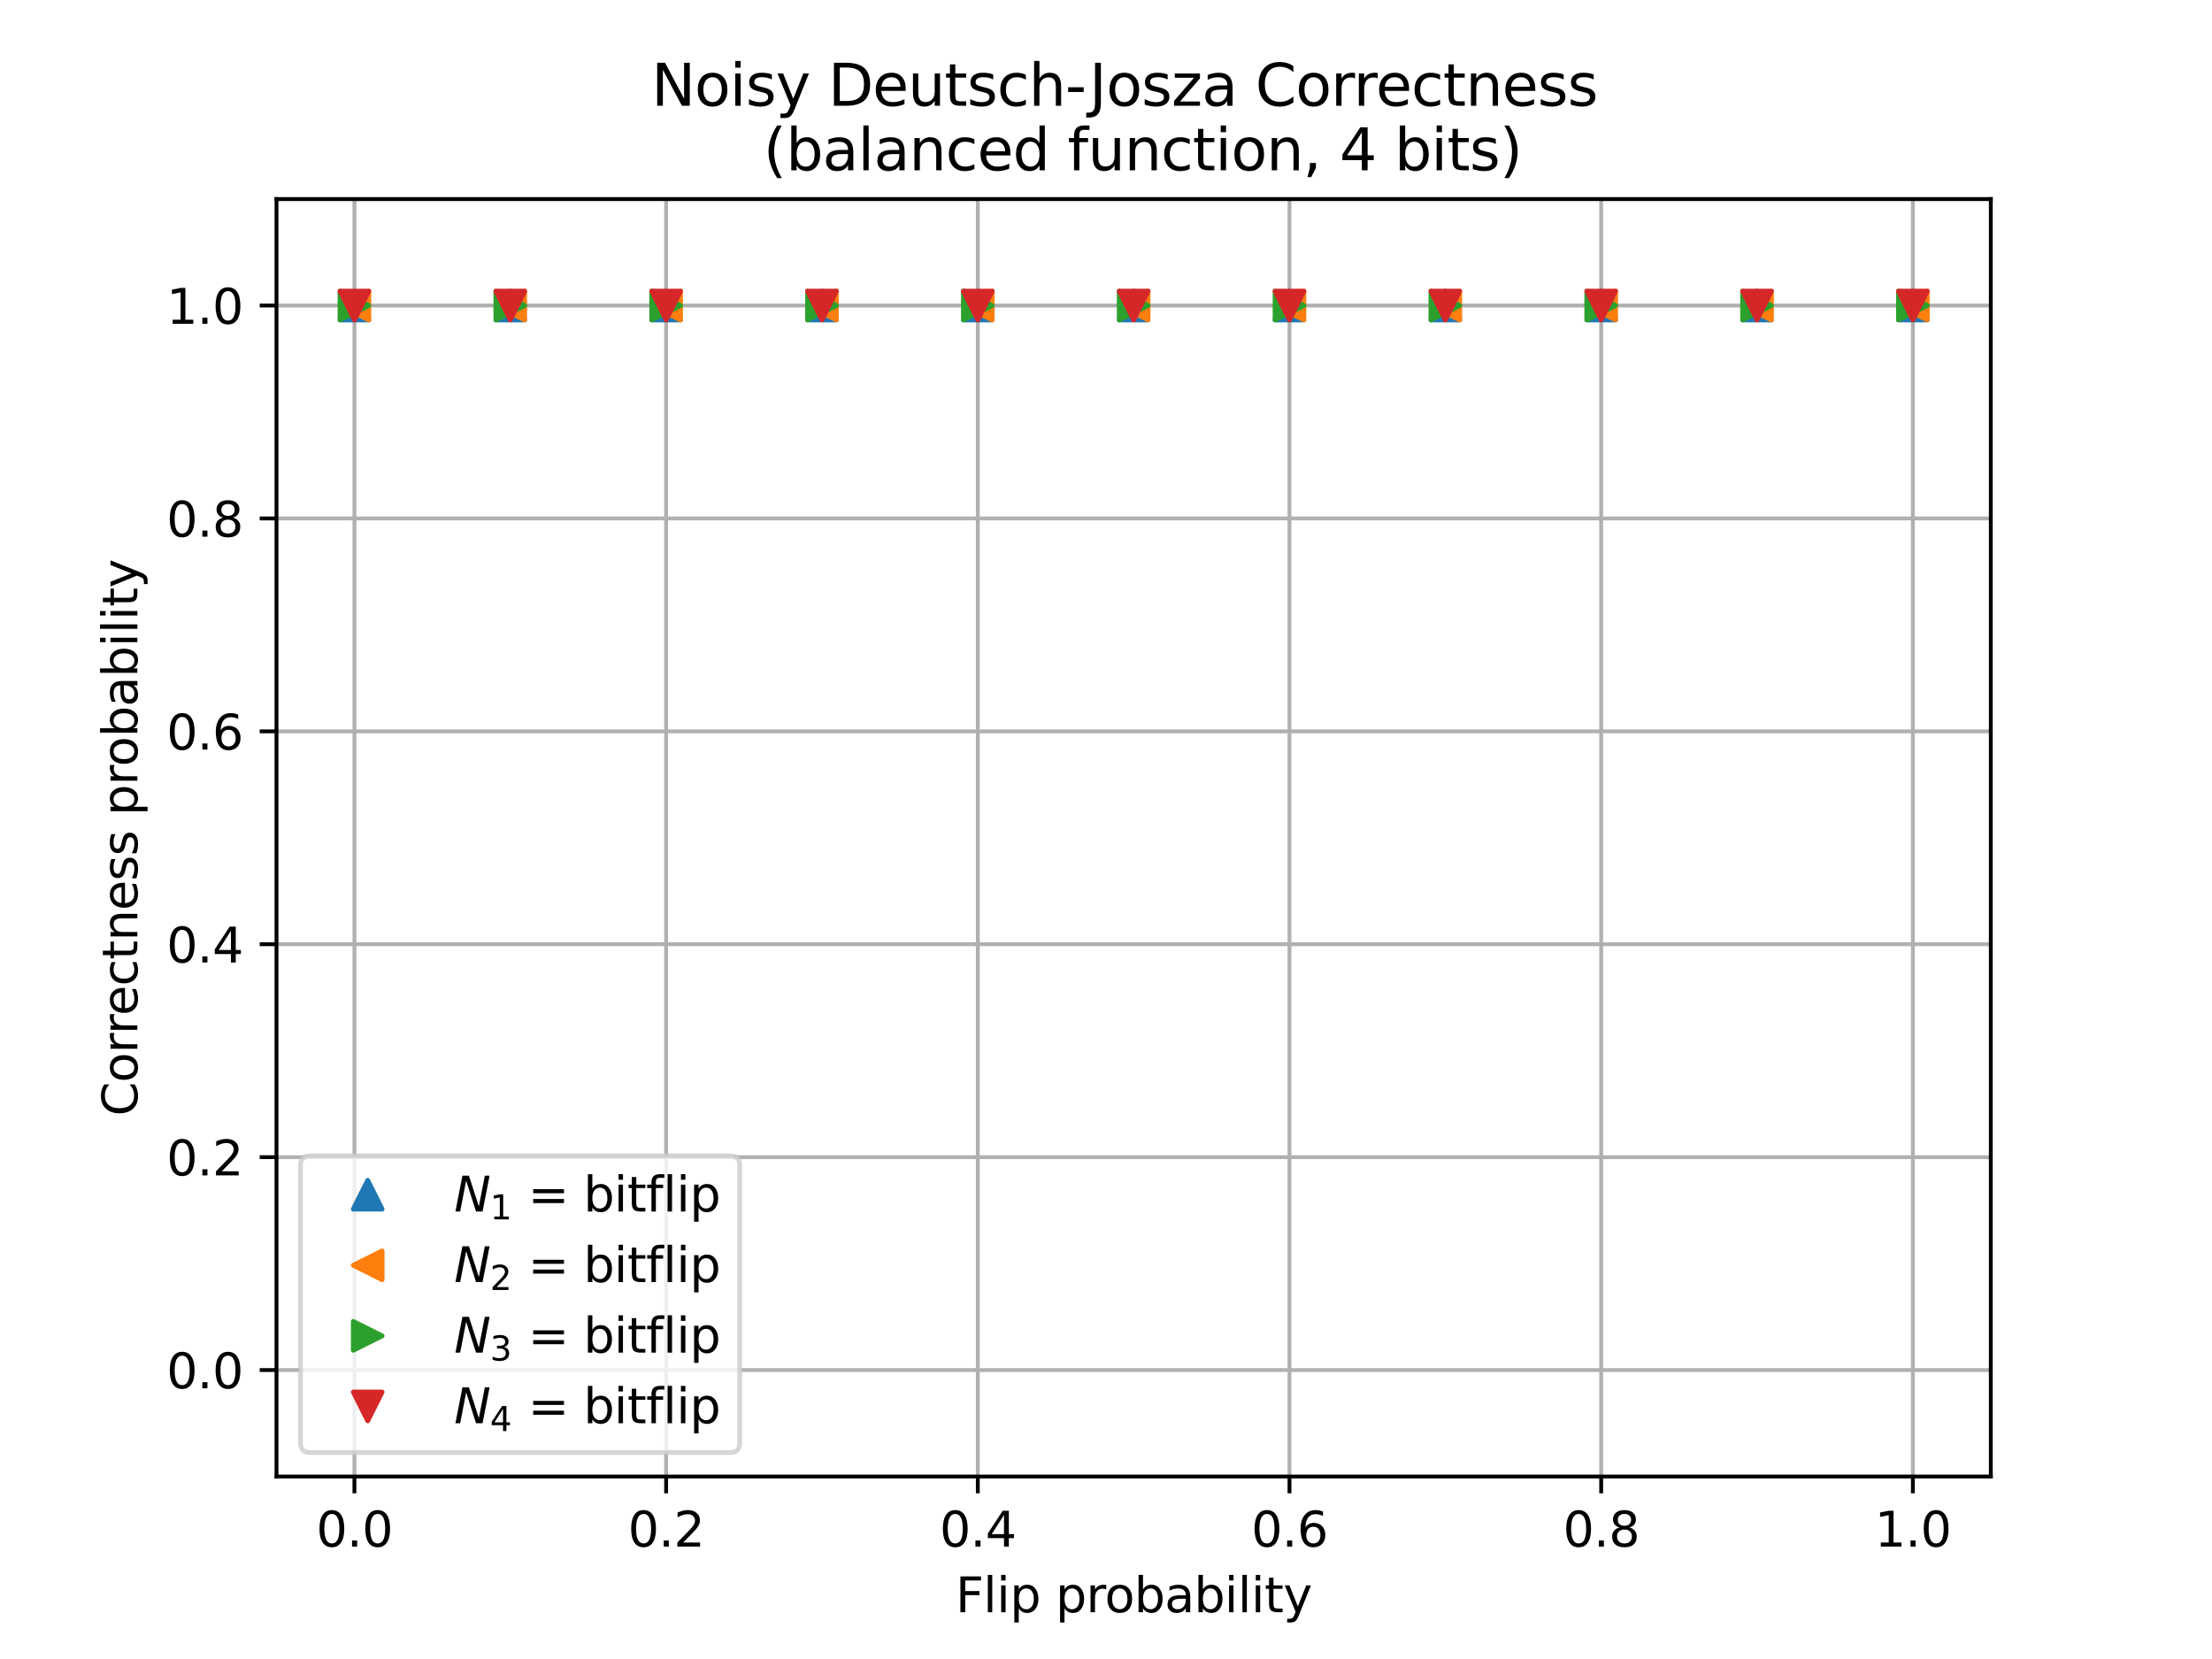 <?xml version="1.0" encoding="utf-8" standalone="no"?>
<!DOCTYPE svg PUBLIC "-//W3C//DTD SVG 1.1//EN"
  "http://www.w3.org/Graphics/SVG/1.1/DTD/svg11.dtd">
<svg xmlns:xlink="http://www.w3.org/1999/xlink" width="460.8pt" height="345.6pt" viewBox="0 0 460.8 345.6" xmlns="http://www.w3.org/2000/svg" version="1.1">
 <defs>
  <style type="text/css">*{stroke-linejoin: round; stroke-linecap: butt}</style>
 </defs>
 <g id="figure_1">
  <g id="patch_1">
   <path d="M 0 345.6 
L 460.8 345.6 
L 460.8 0 
L 0 0 
z
" style="fill: #ffffff"/>
  </g>
  <g id="axes_1">
   <g id="patch_2">
    <path d="M 57.6 307.584 
L 414.72 307.584 
L 414.72 41.472 
L 57.6 41.472 
z
" style="fill: #ffffff"/>
   </g>
   <g id="matplotlib.axis_1">
    <g id="xtick_1">
     <g id="line2d_1">
      <path d="M 73.833 307.584 
L 73.833 41.472 
" clip-path="url(#p23e298fa0a)" style="fill: none; stroke: #b0b0b0; stroke-width: 0.8; stroke-linecap: square"/>
     </g>
     <g id="line2d_2">
      <defs>
       <path id="m1fdbb9ff4e" d="M 0 0 
L 0 3.5 
" style="stroke: #000000; stroke-width: 0.8"/>
      </defs>
      <g>
       <use xlink:href="#m1fdbb9ff4e" x="73.833" y="307.584" style="stroke: #000000; stroke-width: 0.8"/>
      </g>
     </g>
     <g id="text_1">
      <!-- 0.0 -->
      <g transform="translate(65.881 322.182) scale(0.1 -0.1)">
       <defs>
        <path id="DejaVuSans-30" d="M 2034 4250 
Q 1547 4250 1301 3770 
Q 1056 3291 1056 2328 
Q 1056 1369 1301 889 
Q 1547 409 2034 409 
Q 2525 409 2770 889 
Q 3016 1369 3016 2328 
Q 3016 3291 2770 3770 
Q 2525 4250 2034 4250 
z
M 2034 4750 
Q 2819 4750 3233 4129 
Q 3647 3509 3647 2328 
Q 3647 1150 3233 529 
Q 2819 -91 2034 -91 
Q 1250 -91 836 529 
Q 422 1150 422 2328 
Q 422 3509 836 4129 
Q 1250 4750 2034 4750 
z
" transform="scale(0.016)"/>
        <path id="DejaVuSans-2e" d="M 684 794 
L 1344 794 
L 1344 0 
L 684 0 
L 684 794 
z
" transform="scale(0.016)"/>
       </defs>
       <use xlink:href="#DejaVuSans-30"/>
       <use xlink:href="#DejaVuSans-2e" x="63.623"/>
       <use xlink:href="#DejaVuSans-30" x="95.41"/>
      </g>
     </g>
    </g>
    <g id="xtick_2">
     <g id="line2d_3">
      <path d="M 138.764 307.584 
L 138.764 41.472 
" clip-path="url(#p23e298fa0a)" style="fill: none; stroke: #b0b0b0; stroke-width: 0.8; stroke-linecap: square"/>
     </g>
     <g id="line2d_4">
      <g>
       <use xlink:href="#m1fdbb9ff4e" x="138.764" y="307.584" style="stroke: #000000; stroke-width: 0.8"/>
      </g>
     </g>
     <g id="text_2">
      <!-- 0.2 -->
      <g transform="translate(130.812 322.182) scale(0.1 -0.1)">
       <defs>
        <path id="DejaVuSans-32" d="M 1228 531 
L 3431 531 
L 3431 0 
L 469 0 
L 469 531 
Q 828 903 1448 1529 
Q 2069 2156 2228 2338 
Q 2531 2678 2651 2914 
Q 2772 3150 2772 3378 
Q 2772 3750 2511 3984 
Q 2250 4219 1831 4219 
Q 1534 4219 1204 4116 
Q 875 4013 500 3803 
L 500 4441 
Q 881 4594 1212 4672 
Q 1544 4750 1819 4750 
Q 2544 4750 2975 4387 
Q 3406 4025 3406 3419 
Q 3406 3131 3298 2873 
Q 3191 2616 2906 2266 
Q 2828 2175 2409 1742 
Q 1991 1309 1228 531 
z
" transform="scale(0.016)"/>
       </defs>
       <use xlink:href="#DejaVuSans-30"/>
       <use xlink:href="#DejaVuSans-2e" x="63.623"/>
       <use xlink:href="#DejaVuSans-32" x="95.41"/>
      </g>
     </g>
    </g>
    <g id="xtick_3">
     <g id="line2d_5">
      <path d="M 203.695 307.584 
L 203.695 41.472 
" clip-path="url(#p23e298fa0a)" style="fill: none; stroke: #b0b0b0; stroke-width: 0.8; stroke-linecap: square"/>
     </g>
     <g id="line2d_6">
      <g>
       <use xlink:href="#m1fdbb9ff4e" x="203.695" y="307.584" style="stroke: #000000; stroke-width: 0.8"/>
      </g>
     </g>
     <g id="text_3">
      <!-- 0.4 -->
      <g transform="translate(195.743 322.182) scale(0.1 -0.1)">
       <defs>
        <path id="DejaVuSans-34" d="M 2419 4116 
L 825 1625 
L 2419 1625 
L 2419 4116 
z
M 2253 4666 
L 3047 4666 
L 3047 1625 
L 3713 1625 
L 3713 1100 
L 3047 1100 
L 3047 0 
L 2419 0 
L 2419 1100 
L 313 1100 
L 313 1709 
L 2253 4666 
z
" transform="scale(0.016)"/>
       </defs>
       <use xlink:href="#DejaVuSans-30"/>
       <use xlink:href="#DejaVuSans-2e" x="63.623"/>
       <use xlink:href="#DejaVuSans-34" x="95.41"/>
      </g>
     </g>
    </g>
    <g id="xtick_4">
     <g id="line2d_7">
      <path d="M 268.625 307.584 
L 268.625 41.472 
" clip-path="url(#p23e298fa0a)" style="fill: none; stroke: #b0b0b0; stroke-width: 0.8; stroke-linecap: square"/>
     </g>
     <g id="line2d_8">
      <g>
       <use xlink:href="#m1fdbb9ff4e" x="268.625" y="307.584" style="stroke: #000000; stroke-width: 0.8"/>
      </g>
     </g>
     <g id="text_4">
      <!-- 0.6 -->
      <g transform="translate(260.674 322.182) scale(0.1 -0.1)">
       <defs>
        <path id="DejaVuSans-36" d="M 2113 2584 
Q 1688 2584 1439 2293 
Q 1191 2003 1191 1497 
Q 1191 994 1439 701 
Q 1688 409 2113 409 
Q 2538 409 2786 701 
Q 3034 994 3034 1497 
Q 3034 2003 2786 2293 
Q 2538 2584 2113 2584 
z
M 3366 4563 
L 3366 3988 
Q 3128 4100 2886 4159 
Q 2644 4219 2406 4219 
Q 1781 4219 1451 3797 
Q 1122 3375 1075 2522 
Q 1259 2794 1537 2939 
Q 1816 3084 2150 3084 
Q 2853 3084 3261 2657 
Q 3669 2231 3669 1497 
Q 3669 778 3244 343 
Q 2819 -91 2113 -91 
Q 1303 -91 875 529 
Q 447 1150 447 2328 
Q 447 3434 972 4092 
Q 1497 4750 2381 4750 
Q 2619 4750 2861 4703 
Q 3103 4656 3366 4563 
z
" transform="scale(0.016)"/>
       </defs>
       <use xlink:href="#DejaVuSans-30"/>
       <use xlink:href="#DejaVuSans-2e" x="63.623"/>
       <use xlink:href="#DejaVuSans-36" x="95.41"/>
      </g>
     </g>
    </g>
    <g id="xtick_5">
     <g id="line2d_9">
      <path d="M 333.556 307.584 
L 333.556 41.472 
" clip-path="url(#p23e298fa0a)" style="fill: none; stroke: #b0b0b0; stroke-width: 0.8; stroke-linecap: square"/>
     </g>
     <g id="line2d_10">
      <g>
       <use xlink:href="#m1fdbb9ff4e" x="333.556" y="307.584" style="stroke: #000000; stroke-width: 0.8"/>
      </g>
     </g>
     <g id="text_5">
      <!-- 0.8 -->
      <g transform="translate(325.605 322.182) scale(0.1 -0.1)">
       <defs>
        <path id="DejaVuSans-38" d="M 2034 2216 
Q 1584 2216 1326 1975 
Q 1069 1734 1069 1313 
Q 1069 891 1326 650 
Q 1584 409 2034 409 
Q 2484 409 2743 651 
Q 3003 894 3003 1313 
Q 3003 1734 2745 1975 
Q 2488 2216 2034 2216 
z
M 1403 2484 
Q 997 2584 770 2862 
Q 544 3141 544 3541 
Q 544 4100 942 4425 
Q 1341 4750 2034 4750 
Q 2731 4750 3128 4425 
Q 3525 4100 3525 3541 
Q 3525 3141 3298 2862 
Q 3072 2584 2669 2484 
Q 3125 2378 3379 2068 
Q 3634 1759 3634 1313 
Q 3634 634 3220 271 
Q 2806 -91 2034 -91 
Q 1263 -91 848 271 
Q 434 634 434 1313 
Q 434 1759 690 2068 
Q 947 2378 1403 2484 
z
M 1172 3481 
Q 1172 3119 1398 2916 
Q 1625 2713 2034 2713 
Q 2441 2713 2670 2916 
Q 2900 3119 2900 3481 
Q 2900 3844 2670 4047 
Q 2441 4250 2034 4250 
Q 1625 4250 1398 4047 
Q 1172 3844 1172 3481 
z
" transform="scale(0.016)"/>
       </defs>
       <use xlink:href="#DejaVuSans-30"/>
       <use xlink:href="#DejaVuSans-2e" x="63.623"/>
       <use xlink:href="#DejaVuSans-38" x="95.41"/>
      </g>
     </g>
    </g>
    <g id="xtick_6">
     <g id="line2d_11">
      <path d="M 398.487 307.584 
L 398.487 41.472 
" clip-path="url(#p23e298fa0a)" style="fill: none; stroke: #b0b0b0; stroke-width: 0.8; stroke-linecap: square"/>
     </g>
     <g id="line2d_12">
      <g>
       <use xlink:href="#m1fdbb9ff4e" x="398.487" y="307.584" style="stroke: #000000; stroke-width: 0.8"/>
      </g>
     </g>
     <g id="text_6">
      <!-- 1.0 -->
      <g transform="translate(390.536 322.182) scale(0.1 -0.1)">
       <defs>
        <path id="DejaVuSans-31" d="M 794 531 
L 1825 531 
L 1825 4091 
L 703 3866 
L 703 4441 
L 1819 4666 
L 2450 4666 
L 2450 531 
L 3481 531 
L 3481 0 
L 794 0 
L 794 531 
z
" transform="scale(0.016)"/>
       </defs>
       <use xlink:href="#DejaVuSans-31"/>
       <use xlink:href="#DejaVuSans-2e" x="63.623"/>
       <use xlink:href="#DejaVuSans-30" x="95.41"/>
      </g>
     </g>
    </g>
    <g id="text_7">
     <!-- Flip probability -->
     <g transform="translate(199.067 335.861) scale(0.1 -0.1)">
      <defs>
       <path id="DejaVuSans-46" d="M 628 4666 
L 3309 4666 
L 3309 4134 
L 1259 4134 
L 1259 2759 
L 3109 2759 
L 3109 2228 
L 1259 2228 
L 1259 0 
L 628 0 
L 628 4666 
z
" transform="scale(0.016)"/>
       <path id="DejaVuSans-6c" d="M 603 4863 
L 1178 4863 
L 1178 0 
L 603 0 
L 603 4863 
z
" transform="scale(0.016)"/>
       <path id="DejaVuSans-69" d="M 603 3500 
L 1178 3500 
L 1178 0 
L 603 0 
L 603 3500 
z
M 603 4863 
L 1178 4863 
L 1178 4134 
L 603 4134 
L 603 4863 
z
" transform="scale(0.016)"/>
       <path id="DejaVuSans-70" d="M 1159 525 
L 1159 -1331 
L 581 -1331 
L 581 3500 
L 1159 3500 
L 1159 2969 
Q 1341 3281 1617 3432 
Q 1894 3584 2278 3584 
Q 2916 3584 3314 3078 
Q 3713 2572 3713 1747 
Q 3713 922 3314 415 
Q 2916 -91 2278 -91 
Q 1894 -91 1617 61 
Q 1341 213 1159 525 
z
M 3116 1747 
Q 3116 2381 2855 2742 
Q 2594 3103 2138 3103 
Q 1681 3103 1420 2742 
Q 1159 2381 1159 1747 
Q 1159 1113 1420 752 
Q 1681 391 2138 391 
Q 2594 391 2855 752 
Q 3116 1113 3116 1747 
z
" transform="scale(0.016)"/>
       <path id="DejaVuSans-20" transform="scale(0.016)"/>
       <path id="DejaVuSans-72" d="M 2631 2963 
Q 2534 3019 2420 3045 
Q 2306 3072 2169 3072 
Q 1681 3072 1420 2755 
Q 1159 2438 1159 1844 
L 1159 0 
L 581 0 
L 581 3500 
L 1159 3500 
L 1159 2956 
Q 1341 3275 1631 3429 
Q 1922 3584 2338 3584 
Q 2397 3584 2469 3576 
Q 2541 3569 2628 3553 
L 2631 2963 
z
" transform="scale(0.016)"/>
       <path id="DejaVuSans-6f" d="M 1959 3097 
Q 1497 3097 1228 2736 
Q 959 2375 959 1747 
Q 959 1119 1226 758 
Q 1494 397 1959 397 
Q 2419 397 2687 759 
Q 2956 1122 2956 1747 
Q 2956 2369 2687 2733 
Q 2419 3097 1959 3097 
z
M 1959 3584 
Q 2709 3584 3137 3096 
Q 3566 2609 3566 1747 
Q 3566 888 3137 398 
Q 2709 -91 1959 -91 
Q 1206 -91 779 398 
Q 353 888 353 1747 
Q 353 2609 779 3096 
Q 1206 3584 1959 3584 
z
" transform="scale(0.016)"/>
       <path id="DejaVuSans-62" d="M 3116 1747 
Q 3116 2381 2855 2742 
Q 2594 3103 2138 3103 
Q 1681 3103 1420 2742 
Q 1159 2381 1159 1747 
Q 1159 1113 1420 752 
Q 1681 391 2138 391 
Q 2594 391 2855 752 
Q 3116 1113 3116 1747 
z
M 1159 2969 
Q 1341 3281 1617 3432 
Q 1894 3584 2278 3584 
Q 2916 3584 3314 3078 
Q 3713 2572 3713 1747 
Q 3713 922 3314 415 
Q 2916 -91 2278 -91 
Q 1894 -91 1617 61 
Q 1341 213 1159 525 
L 1159 0 
L 581 0 
L 581 4863 
L 1159 4863 
L 1159 2969 
z
" transform="scale(0.016)"/>
       <path id="DejaVuSans-61" d="M 2194 1759 
Q 1497 1759 1228 1600 
Q 959 1441 959 1056 
Q 959 750 1161 570 
Q 1363 391 1709 391 
Q 2188 391 2477 730 
Q 2766 1069 2766 1631 
L 2766 1759 
L 2194 1759 
z
M 3341 1997 
L 3341 0 
L 2766 0 
L 2766 531 
Q 2569 213 2275 61 
Q 1981 -91 1556 -91 
Q 1019 -91 701 211 
Q 384 513 384 1019 
Q 384 1609 779 1909 
Q 1175 2209 1959 2209 
L 2766 2209 
L 2766 2266 
Q 2766 2663 2505 2880 
Q 2244 3097 1772 3097 
Q 1472 3097 1187 3025 
Q 903 2953 641 2809 
L 641 3341 
Q 956 3463 1253 3523 
Q 1550 3584 1831 3584 
Q 2591 3584 2966 3190 
Q 3341 2797 3341 1997 
z
" transform="scale(0.016)"/>
       <path id="DejaVuSans-74" d="M 1172 4494 
L 1172 3500 
L 2356 3500 
L 2356 3053 
L 1172 3053 
L 1172 1153 
Q 1172 725 1289 603 
Q 1406 481 1766 481 
L 2356 481 
L 2356 0 
L 1766 0 
Q 1100 0 847 248 
Q 594 497 594 1153 
L 594 3053 
L 172 3053 
L 172 3500 
L 594 3500 
L 594 4494 
L 1172 4494 
z
" transform="scale(0.016)"/>
       <path id="DejaVuSans-79" d="M 2059 -325 
Q 1816 -950 1584 -1140 
Q 1353 -1331 966 -1331 
L 506 -1331 
L 506 -850 
L 844 -850 
Q 1081 -850 1212 -737 
Q 1344 -625 1503 -206 
L 1606 56 
L 191 3500 
L 800 3500 
L 1894 763 
L 2988 3500 
L 3597 3500 
L 2059 -325 
z
" transform="scale(0.016)"/>
      </defs>
      <use xlink:href="#DejaVuSans-46"/>
      <use xlink:href="#DejaVuSans-6c" x="57.52"/>
      <use xlink:href="#DejaVuSans-69" x="85.303"/>
      <use xlink:href="#DejaVuSans-70" x="113.086"/>
      <use xlink:href="#DejaVuSans-20" x="176.562"/>
      <use xlink:href="#DejaVuSans-70" x="208.35"/>
      <use xlink:href="#DejaVuSans-72" x="271.826"/>
      <use xlink:href="#DejaVuSans-6f" x="310.689"/>
      <use xlink:href="#DejaVuSans-62" x="371.871"/>
      <use xlink:href="#DejaVuSans-61" x="435.348"/>
      <use xlink:href="#DejaVuSans-62" x="496.627"/>
      <use xlink:href="#DejaVuSans-69" x="560.104"/>
      <use xlink:href="#DejaVuSans-6c" x="587.887"/>
      <use xlink:href="#DejaVuSans-69" x="615.67"/>
      <use xlink:href="#DejaVuSans-74" x="643.453"/>
      <use xlink:href="#DejaVuSans-79" x="682.662"/>
     </g>
    </g>
   </g>
   <g id="matplotlib.axis_2">
    <g id="ytick_1">
     <g id="line2d_13">
      <path d="M 57.6 285.408 
L 414.72 285.408 
" clip-path="url(#p23e298fa0a)" style="fill: none; stroke: #b0b0b0; stroke-width: 0.8; stroke-linecap: square"/>
     </g>
     <g id="line2d_14">
      <defs>
       <path id="m34f582fdac" d="M 0 0 
L -3.5 0 
" style="stroke: #000000; stroke-width: 0.8"/>
      </defs>
      <g>
       <use xlink:href="#m34f582fdac" x="57.6" y="285.408" style="stroke: #000000; stroke-width: 0.8"/>
      </g>
     </g>
     <g id="text_8">
      <!-- 0.0 -->
      <g transform="translate(34.697 289.207) scale(0.1 -0.1)">
       <use xlink:href="#DejaVuSans-30"/>
       <use xlink:href="#DejaVuSans-2e" x="63.623"/>
       <use xlink:href="#DejaVuSans-30" x="95.41"/>
      </g>
     </g>
    </g>
    <g id="ytick_2">
     <g id="line2d_15">
      <path d="M 57.6 241.056 
L 414.72 241.056 
" clip-path="url(#p23e298fa0a)" style="fill: none; stroke: #b0b0b0; stroke-width: 0.8; stroke-linecap: square"/>
     </g>
     <g id="line2d_16">
      <g>
       <use xlink:href="#m34f582fdac" x="57.6" y="241.056" style="stroke: #000000; stroke-width: 0.8"/>
      </g>
     </g>
     <g id="text_9">
      <!-- 0.2 -->
      <g transform="translate(34.697 244.855) scale(0.1 -0.1)">
       <use xlink:href="#DejaVuSans-30"/>
       <use xlink:href="#DejaVuSans-2e" x="63.623"/>
       <use xlink:href="#DejaVuSans-32" x="95.41"/>
      </g>
     </g>
    </g>
    <g id="ytick_3">
     <g id="line2d_17">
      <path d="M 57.6 196.704 
L 414.72 196.704 
" clip-path="url(#p23e298fa0a)" style="fill: none; stroke: #b0b0b0; stroke-width: 0.8; stroke-linecap: square"/>
     </g>
     <g id="line2d_18">
      <g>
       <use xlink:href="#m34f582fdac" x="57.6" y="196.704" style="stroke: #000000; stroke-width: 0.8"/>
      </g>
     </g>
     <g id="text_10">
      <!-- 0.4 -->
      <g transform="translate(34.697 200.503) scale(0.1 -0.1)">
       <use xlink:href="#DejaVuSans-30"/>
       <use xlink:href="#DejaVuSans-2e" x="63.623"/>
       <use xlink:href="#DejaVuSans-34" x="95.41"/>
      </g>
     </g>
    </g>
    <g id="ytick_4">
     <g id="line2d_19">
      <path d="M 57.6 152.352 
L 414.72 152.352 
" clip-path="url(#p23e298fa0a)" style="fill: none; stroke: #b0b0b0; stroke-width: 0.8; stroke-linecap: square"/>
     </g>
     <g id="line2d_20">
      <g>
       <use xlink:href="#m34f582fdac" x="57.6" y="152.352" style="stroke: #000000; stroke-width: 0.8"/>
      </g>
     </g>
     <g id="text_11">
      <!-- 0.6 -->
      <g transform="translate(34.697 156.151) scale(0.1 -0.1)">
       <use xlink:href="#DejaVuSans-30"/>
       <use xlink:href="#DejaVuSans-2e" x="63.623"/>
       <use xlink:href="#DejaVuSans-36" x="95.41"/>
      </g>
     </g>
    </g>
    <g id="ytick_5">
     <g id="line2d_21">
      <path d="M 57.6 108 
L 414.72 108 
" clip-path="url(#p23e298fa0a)" style="fill: none; stroke: #b0b0b0; stroke-width: 0.8; stroke-linecap: square"/>
     </g>
     <g id="line2d_22">
      <g>
       <use xlink:href="#m34f582fdac" x="57.6" y="108" style="stroke: #000000; stroke-width: 0.8"/>
      </g>
     </g>
     <g id="text_12">
      <!-- 0.8 -->
      <g transform="translate(34.697 111.799) scale(0.1 -0.1)">
       <use xlink:href="#DejaVuSans-30"/>
       <use xlink:href="#DejaVuSans-2e" x="63.623"/>
       <use xlink:href="#DejaVuSans-38" x="95.41"/>
      </g>
     </g>
    </g>
    <g id="ytick_6">
     <g id="line2d_23">
      <path d="M 57.6 63.648 
L 414.72 63.648 
" clip-path="url(#p23e298fa0a)" style="fill: none; stroke: #b0b0b0; stroke-width: 0.8; stroke-linecap: square"/>
     </g>
     <g id="line2d_24">
      <g>
       <use xlink:href="#m34f582fdac" x="57.6" y="63.648" style="stroke: #000000; stroke-width: 0.8"/>
      </g>
     </g>
     <g id="text_13">
      <!-- 1.0 -->
      <g transform="translate(34.697 67.447) scale(0.1 -0.1)">
       <use xlink:href="#DejaVuSans-31"/>
       <use xlink:href="#DejaVuSans-2e" x="63.623"/>
       <use xlink:href="#DejaVuSans-30" x="95.41"/>
      </g>
     </g>
    </g>
    <g id="text_14">
     <!-- Correctness probability -->
     <g transform="translate(28.617 232.495) rotate(-90) scale(0.1 -0.1)">
      <defs>
       <path id="DejaVuSans-43" d="M 4122 4306 
L 4122 3641 
Q 3803 3938 3442 4084 
Q 3081 4231 2675 4231 
Q 1875 4231 1450 3742 
Q 1025 3253 1025 2328 
Q 1025 1406 1450 917 
Q 1875 428 2675 428 
Q 3081 428 3442 575 
Q 3803 722 4122 1019 
L 4122 359 
Q 3791 134 3420 21 
Q 3050 -91 2638 -91 
Q 1578 -91 968 557 
Q 359 1206 359 2328 
Q 359 3453 968 4101 
Q 1578 4750 2638 4750 
Q 3056 4750 3426 4639 
Q 3797 4528 4122 4306 
z
" transform="scale(0.016)"/>
       <path id="DejaVuSans-65" d="M 3597 1894 
L 3597 1613 
L 953 1613 
Q 991 1019 1311 708 
Q 1631 397 2203 397 
Q 2534 397 2845 478 
Q 3156 559 3463 722 
L 3463 178 
Q 3153 47 2828 -22 
Q 2503 -91 2169 -91 
Q 1331 -91 842 396 
Q 353 884 353 1716 
Q 353 2575 817 3079 
Q 1281 3584 2069 3584 
Q 2775 3584 3186 3129 
Q 3597 2675 3597 1894 
z
M 3022 2063 
Q 3016 2534 2758 2815 
Q 2500 3097 2075 3097 
Q 1594 3097 1305 2825 
Q 1016 2553 972 2059 
L 3022 2063 
z
" transform="scale(0.016)"/>
       <path id="DejaVuSans-63" d="M 3122 3366 
L 3122 2828 
Q 2878 2963 2633 3030 
Q 2388 3097 2138 3097 
Q 1578 3097 1268 2742 
Q 959 2388 959 1747 
Q 959 1106 1268 751 
Q 1578 397 2138 397 
Q 2388 397 2633 464 
Q 2878 531 3122 666 
L 3122 134 
Q 2881 22 2623 -34 
Q 2366 -91 2075 -91 
Q 1284 -91 818 406 
Q 353 903 353 1747 
Q 353 2603 823 3093 
Q 1294 3584 2113 3584 
Q 2378 3584 2631 3529 
Q 2884 3475 3122 3366 
z
" transform="scale(0.016)"/>
       <path id="DejaVuSans-6e" d="M 3513 2113 
L 3513 0 
L 2938 0 
L 2938 2094 
Q 2938 2591 2744 2837 
Q 2550 3084 2163 3084 
Q 1697 3084 1428 2787 
Q 1159 2491 1159 1978 
L 1159 0 
L 581 0 
L 581 3500 
L 1159 3500 
L 1159 2956 
Q 1366 3272 1645 3428 
Q 1925 3584 2291 3584 
Q 2894 3584 3203 3211 
Q 3513 2838 3513 2113 
z
" transform="scale(0.016)"/>
       <path id="DejaVuSans-73" d="M 2834 3397 
L 2834 2853 
Q 2591 2978 2328 3040 
Q 2066 3103 1784 3103 
Q 1356 3103 1142 2972 
Q 928 2841 928 2578 
Q 928 2378 1081 2264 
Q 1234 2150 1697 2047 
L 1894 2003 
Q 2506 1872 2764 1633 
Q 3022 1394 3022 966 
Q 3022 478 2636 193 
Q 2250 -91 1575 -91 
Q 1294 -91 989 -36 
Q 684 19 347 128 
L 347 722 
Q 666 556 975 473 
Q 1284 391 1588 391 
Q 1994 391 2212 530 
Q 2431 669 2431 922 
Q 2431 1156 2273 1281 
Q 2116 1406 1581 1522 
L 1381 1569 
Q 847 1681 609 1914 
Q 372 2147 372 2553 
Q 372 3047 722 3315 
Q 1072 3584 1716 3584 
Q 2034 3584 2315 3537 
Q 2597 3491 2834 3397 
z
" transform="scale(0.016)"/>
      </defs>
      <use xlink:href="#DejaVuSans-43"/>
      <use xlink:href="#DejaVuSans-6f" x="69.824"/>
      <use xlink:href="#DejaVuSans-72" x="131.006"/>
      <use xlink:href="#DejaVuSans-72" x="170.369"/>
      <use xlink:href="#DejaVuSans-65" x="209.232"/>
      <use xlink:href="#DejaVuSans-63" x="270.756"/>
      <use xlink:href="#DejaVuSans-74" x="325.736"/>
      <use xlink:href="#DejaVuSans-6e" x="364.945"/>
      <use xlink:href="#DejaVuSans-65" x="428.324"/>
      <use xlink:href="#DejaVuSans-73" x="489.848"/>
      <use xlink:href="#DejaVuSans-73" x="541.947"/>
      <use xlink:href="#DejaVuSans-20" x="594.047"/>
      <use xlink:href="#DejaVuSans-70" x="625.834"/>
      <use xlink:href="#DejaVuSans-72" x="689.311"/>
      <use xlink:href="#DejaVuSans-6f" x="728.174"/>
      <use xlink:href="#DejaVuSans-62" x="789.355"/>
      <use xlink:href="#DejaVuSans-61" x="852.832"/>
      <use xlink:href="#DejaVuSans-62" x="914.111"/>
      <use xlink:href="#DejaVuSans-69" x="977.588"/>
      <use xlink:href="#DejaVuSans-6c" x="1005.371"/>
      <use xlink:href="#DejaVuSans-69" x="1033.154"/>
      <use xlink:href="#DejaVuSans-74" x="1060.938"/>
      <use xlink:href="#DejaVuSans-79" x="1100.146"/>
     </g>
    </g>
   </g>
   <g id="line2d_25">
    <defs>
     <path id="ma4157514cc" d="M 0 -3 
L -3 3 
L 3 3 
z
" style="stroke: #1f77b4; stroke-linejoin: miter"/>
    </defs>
    <g clip-path="url(#p23e298fa0a)">
     <use xlink:href="#ma4157514cc" x="73.833" y="63.648" style="fill: #1f77b4; stroke: #1f77b4; stroke-linejoin: miter"/>
     <use xlink:href="#ma4157514cc" x="106.298" y="63.648" style="fill: #1f77b4; stroke: #1f77b4; stroke-linejoin: miter"/>
     <use xlink:href="#ma4157514cc" x="138.764" y="63.648" style="fill: #1f77b4; stroke: #1f77b4; stroke-linejoin: miter"/>
     <use xlink:href="#ma4157514cc" x="171.229" y="63.648" style="fill: #1f77b4; stroke: #1f77b4; stroke-linejoin: miter"/>
     <use xlink:href="#ma4157514cc" x="203.695" y="63.648" style="fill: #1f77b4; stroke: #1f77b4; stroke-linejoin: miter"/>
     <use xlink:href="#ma4157514cc" x="236.16" y="63.648" style="fill: #1f77b4; stroke: #1f77b4; stroke-linejoin: miter"/>
     <use xlink:href="#ma4157514cc" x="268.625" y="63.648" style="fill: #1f77b4; stroke: #1f77b4; stroke-linejoin: miter"/>
     <use xlink:href="#ma4157514cc" x="301.091" y="63.648" style="fill: #1f77b4; stroke: #1f77b4; stroke-linejoin: miter"/>
     <use xlink:href="#ma4157514cc" x="333.556" y="63.648" style="fill: #1f77b4; stroke: #1f77b4; stroke-linejoin: miter"/>
     <use xlink:href="#ma4157514cc" x="366.022" y="63.648" style="fill: #1f77b4; stroke: #1f77b4; stroke-linejoin: miter"/>
     <use xlink:href="#ma4157514cc" x="398.487" y="63.648" style="fill: #1f77b4; stroke: #1f77b4; stroke-linejoin: miter"/>
    </g>
   </g>
   <g id="line2d_26">
    <defs>
     <path id="m15e76ad16c" d="M -3 -0 
L 3 3 
L 3 -3 
z
" style="stroke: #ff7f0e; stroke-linejoin: miter"/>
    </defs>
    <g clip-path="url(#p23e298fa0a)">
     <use xlink:href="#m15e76ad16c" x="73.833" y="63.648" style="fill: #ff7f0e; stroke: #ff7f0e; stroke-linejoin: miter"/>
     <use xlink:href="#m15e76ad16c" x="106.298" y="63.648" style="fill: #ff7f0e; stroke: #ff7f0e; stroke-linejoin: miter"/>
     <use xlink:href="#m15e76ad16c" x="138.764" y="63.648" style="fill: #ff7f0e; stroke: #ff7f0e; stroke-linejoin: miter"/>
     <use xlink:href="#m15e76ad16c" x="171.229" y="63.648" style="fill: #ff7f0e; stroke: #ff7f0e; stroke-linejoin: miter"/>
     <use xlink:href="#m15e76ad16c" x="203.695" y="63.648" style="fill: #ff7f0e; stroke: #ff7f0e; stroke-linejoin: miter"/>
     <use xlink:href="#m15e76ad16c" x="236.16" y="63.648" style="fill: #ff7f0e; stroke: #ff7f0e; stroke-linejoin: miter"/>
     <use xlink:href="#m15e76ad16c" x="268.625" y="63.648" style="fill: #ff7f0e; stroke: #ff7f0e; stroke-linejoin: miter"/>
     <use xlink:href="#m15e76ad16c" x="301.091" y="63.648" style="fill: #ff7f0e; stroke: #ff7f0e; stroke-linejoin: miter"/>
     <use xlink:href="#m15e76ad16c" x="333.556" y="63.648" style="fill: #ff7f0e; stroke: #ff7f0e; stroke-linejoin: miter"/>
     <use xlink:href="#m15e76ad16c" x="366.022" y="63.648" style="fill: #ff7f0e; stroke: #ff7f0e; stroke-linejoin: miter"/>
     <use xlink:href="#m15e76ad16c" x="398.487" y="63.648" style="fill: #ff7f0e; stroke: #ff7f0e; stroke-linejoin: miter"/>
    </g>
   </g>
   <g id="line2d_27">
    <defs>
     <path id="m2ebaf9a41b" d="M 3 0 
L -3 -3 
L -3 3 
z
" style="stroke: #2ca02c; stroke-linejoin: miter"/>
    </defs>
    <g clip-path="url(#p23e298fa0a)">
     <use xlink:href="#m2ebaf9a41b" x="73.833" y="63.648" style="fill: #2ca02c; stroke: #2ca02c; stroke-linejoin: miter"/>
     <use xlink:href="#m2ebaf9a41b" x="106.298" y="63.648" style="fill: #2ca02c; stroke: #2ca02c; stroke-linejoin: miter"/>
     <use xlink:href="#m2ebaf9a41b" x="138.764" y="63.648" style="fill: #2ca02c; stroke: #2ca02c; stroke-linejoin: miter"/>
     <use xlink:href="#m2ebaf9a41b" x="171.229" y="63.648" style="fill: #2ca02c; stroke: #2ca02c; stroke-linejoin: miter"/>
     <use xlink:href="#m2ebaf9a41b" x="203.695" y="63.648" style="fill: #2ca02c; stroke: #2ca02c; stroke-linejoin: miter"/>
     <use xlink:href="#m2ebaf9a41b" x="236.16" y="63.648" style="fill: #2ca02c; stroke: #2ca02c; stroke-linejoin: miter"/>
     <use xlink:href="#m2ebaf9a41b" x="268.625" y="63.648" style="fill: #2ca02c; stroke: #2ca02c; stroke-linejoin: miter"/>
     <use xlink:href="#m2ebaf9a41b" x="301.091" y="63.648" style="fill: #2ca02c; stroke: #2ca02c; stroke-linejoin: miter"/>
     <use xlink:href="#m2ebaf9a41b" x="333.556" y="63.648" style="fill: #2ca02c; stroke: #2ca02c; stroke-linejoin: miter"/>
     <use xlink:href="#m2ebaf9a41b" x="366.022" y="63.648" style="fill: #2ca02c; stroke: #2ca02c; stroke-linejoin: miter"/>
     <use xlink:href="#m2ebaf9a41b" x="398.487" y="63.648" style="fill: #2ca02c; stroke: #2ca02c; stroke-linejoin: miter"/>
    </g>
   </g>
   <g id="line2d_28">
    <defs>
     <path id="me18cfa9654" d="M -0 3 
L 3 -3 
L -3 -3 
z
" style="stroke: #d62728; stroke-linejoin: miter"/>
    </defs>
    <g clip-path="url(#p23e298fa0a)">
     <use xlink:href="#me18cfa9654" x="73.833" y="63.648" style="fill: #d62728; stroke: #d62728; stroke-linejoin: miter"/>
     <use xlink:href="#me18cfa9654" x="106.298" y="63.648" style="fill: #d62728; stroke: #d62728; stroke-linejoin: miter"/>
     <use xlink:href="#me18cfa9654" x="138.764" y="63.648" style="fill: #d62728; stroke: #d62728; stroke-linejoin: miter"/>
     <use xlink:href="#me18cfa9654" x="171.229" y="63.648" style="fill: #d62728; stroke: #d62728; stroke-linejoin: miter"/>
     <use xlink:href="#me18cfa9654" x="203.695" y="63.648" style="fill: #d62728; stroke: #d62728; stroke-linejoin: miter"/>
     <use xlink:href="#me18cfa9654" x="236.16" y="63.648" style="fill: #d62728; stroke: #d62728; stroke-linejoin: miter"/>
     <use xlink:href="#me18cfa9654" x="268.625" y="63.648" style="fill: #d62728; stroke: #d62728; stroke-linejoin: miter"/>
     <use xlink:href="#me18cfa9654" x="301.091" y="63.648" style="fill: #d62728; stroke: #d62728; stroke-linejoin: miter"/>
     <use xlink:href="#me18cfa9654" x="333.556" y="63.648" style="fill: #d62728; stroke: #d62728; stroke-linejoin: miter"/>
     <use xlink:href="#me18cfa9654" x="366.022" y="63.648" style="fill: #d62728; stroke: #d62728; stroke-linejoin: miter"/>
     <use xlink:href="#me18cfa9654" x="398.487" y="63.648" style="fill: #d62728; stroke: #d62728; stroke-linejoin: miter"/>
    </g>
   </g>
   <g id="patch_3">
    <path d="M 57.6 307.584 
L 57.6 41.472 
" style="fill: none; stroke: #000000; stroke-width: 0.8; stroke-linejoin: miter; stroke-linecap: square"/>
   </g>
   <g id="patch_4">
    <path d="M 414.72 307.584 
L 414.72 41.472 
" style="fill: none; stroke: #000000; stroke-width: 0.8; stroke-linejoin: miter; stroke-linecap: square"/>
   </g>
   <g id="patch_5">
    <path d="M 57.6 307.584 
L 414.72 307.584 
" style="fill: none; stroke: #000000; stroke-width: 0.8; stroke-linejoin: miter; stroke-linecap: square"/>
   </g>
   <g id="patch_6">
    <path d="M 57.6 41.472 
L 414.72 41.472 
" style="fill: none; stroke: #000000; stroke-width: 0.8; stroke-linejoin: miter; stroke-linecap: square"/>
   </g>
   <g id="text_15">
    <!-- Noisy Deutsch-Josza Correctness  -->
    <g transform="translate(135.704 22.035) scale(0.12 -0.12)">
     <defs>
      <path id="DejaVuSans-4e" d="M 628 4666 
L 1478 4666 
L 3547 763 
L 3547 4666 
L 4159 4666 
L 4159 0 
L 3309 0 
L 1241 3903 
L 1241 0 
L 628 0 
L 628 4666 
z
" transform="scale(0.016)"/>
      <path id="DejaVuSans-44" d="M 1259 4147 
L 1259 519 
L 2022 519 
Q 2988 519 3436 956 
Q 3884 1394 3884 2338 
Q 3884 3275 3436 3711 
Q 2988 4147 2022 4147 
L 1259 4147 
z
M 628 4666 
L 1925 4666 
Q 3281 4666 3915 4102 
Q 4550 3538 4550 2338 
Q 4550 1131 3912 565 
Q 3275 0 1925 0 
L 628 0 
L 628 4666 
z
" transform="scale(0.016)"/>
      <path id="DejaVuSans-75" d="M 544 1381 
L 544 3500 
L 1119 3500 
L 1119 1403 
Q 1119 906 1312 657 
Q 1506 409 1894 409 
Q 2359 409 2629 706 
Q 2900 1003 2900 1516 
L 2900 3500 
L 3475 3500 
L 3475 0 
L 2900 0 
L 2900 538 
Q 2691 219 2414 64 
Q 2138 -91 1772 -91 
Q 1169 -91 856 284 
Q 544 659 544 1381 
z
M 1991 3584 
L 1991 3584 
z
" transform="scale(0.016)"/>
      <path id="DejaVuSans-68" d="M 3513 2113 
L 3513 0 
L 2938 0 
L 2938 2094 
Q 2938 2591 2744 2837 
Q 2550 3084 2163 3084 
Q 1697 3084 1428 2787 
Q 1159 2491 1159 1978 
L 1159 0 
L 581 0 
L 581 4863 
L 1159 4863 
L 1159 2956 
Q 1366 3272 1645 3428 
Q 1925 3584 2291 3584 
Q 2894 3584 3203 3211 
Q 3513 2838 3513 2113 
z
" transform="scale(0.016)"/>
      <path id="DejaVuSans-2d" d="M 313 2009 
L 1997 2009 
L 1997 1497 
L 313 1497 
L 313 2009 
z
" transform="scale(0.016)"/>
      <path id="DejaVuSans-4a" d="M 628 4666 
L 1259 4666 
L 1259 325 
Q 1259 -519 939 -900 
Q 619 -1281 -91 -1281 
L -331 -1281 
L -331 -750 
L -134 -750 
Q 284 -750 456 -515 
Q 628 -281 628 325 
L 628 4666 
z
" transform="scale(0.016)"/>
      <path id="DejaVuSans-7a" d="M 353 3500 
L 3084 3500 
L 3084 2975 
L 922 459 
L 3084 459 
L 3084 0 
L 275 0 
L 275 525 
L 2438 3041 
L 353 3041 
L 353 3500 
z
" transform="scale(0.016)"/>
     </defs>
     <use xlink:href="#DejaVuSans-4e"/>
     <use xlink:href="#DejaVuSans-6f" x="74.805"/>
     <use xlink:href="#DejaVuSans-69" x="135.986"/>
     <use xlink:href="#DejaVuSans-73" x="163.77"/>
     <use xlink:href="#DejaVuSans-79" x="215.869"/>
     <use xlink:href="#DejaVuSans-20" x="275.049"/>
     <use xlink:href="#DejaVuSans-44" x="306.836"/>
     <use xlink:href="#DejaVuSans-65" x="383.838"/>
     <use xlink:href="#DejaVuSans-75" x="445.361"/>
     <use xlink:href="#DejaVuSans-74" x="508.74"/>
     <use xlink:href="#DejaVuSans-73" x="547.949"/>
     <use xlink:href="#DejaVuSans-63" x="600.049"/>
     <use xlink:href="#DejaVuSans-68" x="655.029"/>
     <use xlink:href="#DejaVuSans-2d" x="718.408"/>
     <use xlink:href="#DejaVuSans-4a" x="760.117"/>
     <use xlink:href="#DejaVuSans-6f" x="789.609"/>
     <use xlink:href="#DejaVuSans-73" x="850.791"/>
     <use xlink:href="#DejaVuSans-7a" x="902.891"/>
     <use xlink:href="#DejaVuSans-61" x="955.381"/>
     <use xlink:href="#DejaVuSans-20" x="1016.66"/>
     <use xlink:href="#DejaVuSans-43" x="1048.447"/>
     <use xlink:href="#DejaVuSans-6f" x="1118.271"/>
     <use xlink:href="#DejaVuSans-72" x="1179.453"/>
     <use xlink:href="#DejaVuSans-72" x="1218.816"/>
     <use xlink:href="#DejaVuSans-65" x="1257.68"/>
     <use xlink:href="#DejaVuSans-63" x="1319.203"/>
     <use xlink:href="#DejaVuSans-74" x="1374.184"/>
     <use xlink:href="#DejaVuSans-6e" x="1413.393"/>
     <use xlink:href="#DejaVuSans-65" x="1476.771"/>
     <use xlink:href="#DejaVuSans-73" x="1538.295"/>
     <use xlink:href="#DejaVuSans-73" x="1590.395"/>
     <use xlink:href="#DejaVuSans-20" x="1642.494"/>
    </g>
    <!--  (balanced function, 4 bits) -->
    <g transform="translate(155.231 35.472) scale(0.12 -0.12)">
     <defs>
      <path id="DejaVuSans-28" d="M 1984 4856 
Q 1566 4138 1362 3434 
Q 1159 2731 1159 2009 
Q 1159 1288 1364 580 
Q 1569 -128 1984 -844 
L 1484 -844 
Q 1016 -109 783 600 
Q 550 1309 550 2009 
Q 550 2706 781 3412 
Q 1013 4119 1484 4856 
L 1984 4856 
z
" transform="scale(0.016)"/>
      <path id="DejaVuSans-64" d="M 2906 2969 
L 2906 4863 
L 3481 4863 
L 3481 0 
L 2906 0 
L 2906 525 
Q 2725 213 2448 61 
Q 2172 -91 1784 -91 
Q 1150 -91 751 415 
Q 353 922 353 1747 
Q 353 2572 751 3078 
Q 1150 3584 1784 3584 
Q 2172 3584 2448 3432 
Q 2725 3281 2906 2969 
z
M 947 1747 
Q 947 1113 1208 752 
Q 1469 391 1925 391 
Q 2381 391 2643 752 
Q 2906 1113 2906 1747 
Q 2906 2381 2643 2742 
Q 2381 3103 1925 3103 
Q 1469 3103 1208 2742 
Q 947 2381 947 1747 
z
" transform="scale(0.016)"/>
      <path id="DejaVuSans-66" d="M 2375 4863 
L 2375 4384 
L 1825 4384 
Q 1516 4384 1395 4259 
Q 1275 4134 1275 3809 
L 1275 3500 
L 2222 3500 
L 2222 3053 
L 1275 3053 
L 1275 0 
L 697 0 
L 697 3053 
L 147 3053 
L 147 3500 
L 697 3500 
L 697 3744 
Q 697 4328 969 4595 
Q 1241 4863 1831 4863 
L 2375 4863 
z
" transform="scale(0.016)"/>
      <path id="DejaVuSans-2c" d="M 750 794 
L 1409 794 
L 1409 256 
L 897 -744 
L 494 -744 
L 750 256 
L 750 794 
z
" transform="scale(0.016)"/>
      <path id="DejaVuSans-29" d="M 513 4856 
L 1013 4856 
Q 1481 4119 1714 3412 
Q 1947 2706 1947 2009 
Q 1947 1309 1714 600 
Q 1481 -109 1013 -844 
L 513 -844 
Q 928 -128 1133 580 
Q 1338 1288 1338 2009 
Q 1338 2731 1133 3434 
Q 928 4138 513 4856 
z
" transform="scale(0.016)"/>
     </defs>
     <use xlink:href="#DejaVuSans-20"/>
     <use xlink:href="#DejaVuSans-28" x="31.787"/>
     <use xlink:href="#DejaVuSans-62" x="70.801"/>
     <use xlink:href="#DejaVuSans-61" x="134.277"/>
     <use xlink:href="#DejaVuSans-6c" x="195.557"/>
     <use xlink:href="#DejaVuSans-61" x="223.34"/>
     <use xlink:href="#DejaVuSans-6e" x="284.619"/>
     <use xlink:href="#DejaVuSans-63" x="347.998"/>
     <use xlink:href="#DejaVuSans-65" x="402.979"/>
     <use xlink:href="#DejaVuSans-64" x="464.502"/>
     <use xlink:href="#DejaVuSans-20" x="527.979"/>
     <use xlink:href="#DejaVuSans-66" x="559.766"/>
     <use xlink:href="#DejaVuSans-75" x="594.971"/>
     <use xlink:href="#DejaVuSans-6e" x="658.35"/>
     <use xlink:href="#DejaVuSans-63" x="721.729"/>
     <use xlink:href="#DejaVuSans-74" x="776.709"/>
     <use xlink:href="#DejaVuSans-69" x="815.918"/>
     <use xlink:href="#DejaVuSans-6f" x="843.701"/>
     <use xlink:href="#DejaVuSans-6e" x="904.883"/>
     <use xlink:href="#DejaVuSans-2c" x="968.262"/>
     <use xlink:href="#DejaVuSans-20" x="1000.049"/>
     <use xlink:href="#DejaVuSans-34" x="1031.836"/>
     <use xlink:href="#DejaVuSans-20" x="1095.459"/>
     <use xlink:href="#DejaVuSans-62" x="1127.246"/>
     <use xlink:href="#DejaVuSans-69" x="1190.723"/>
     <use xlink:href="#DejaVuSans-74" x="1218.506"/>
     <use xlink:href="#DejaVuSans-73" x="1257.715"/>
     <use xlink:href="#DejaVuSans-29" x="1309.814"/>
    </g>
   </g>
   <g id="legend_1">
    <g id="patch_7">
     <path d="M 64.6 302.584 
L 152.1 302.584 
Q 154.1 302.584 154.1 300.584 
L 154.1 242.784 
Q 154.1 240.784 152.1 240.784 
L 64.6 240.784 
Q 62.6 240.784 62.6 242.784 
L 62.6 300.584 
Q 62.6 302.584 64.6 302.584 
z
" style="fill: #ffffff; opacity: 0.8; stroke: #cccccc; stroke-linejoin: miter"/>
    </g>
    <g id="line2d_29"/>
    <g id="line2d_30">
     <g>
      <use xlink:href="#ma4157514cc" x="76.6" y="248.884" style="fill: #1f77b4; stroke: #1f77b4; stroke-linejoin: miter"/>
     </g>
    </g>
    <g id="text_16">
     <!-- $N_1$ = bitflip -->
     <g transform="translate(94.6 252.384) scale(0.1 -0.1)">
      <defs>
       <path id="DejaVuSans-Oblique-4e" d="M 1081 4666 
L 1931 4666 
L 3219 666 
L 4000 4666 
L 4616 4666 
L 3706 0 
L 2853 0 
L 1569 4025 
L 788 0 
L 172 0 
L 1081 4666 
z
" transform="scale(0.016)"/>
       <path id="DejaVuSans-3d" d="M 678 2906 
L 4684 2906 
L 4684 2381 
L 678 2381 
L 678 2906 
z
M 678 1631 
L 4684 1631 
L 4684 1100 
L 678 1100 
L 678 1631 
z
" transform="scale(0.016)"/>
      </defs>
      <use xlink:href="#DejaVuSans-Oblique-4e" transform="translate(0 0.016)"/>
      <use xlink:href="#DejaVuSans-31" transform="translate(74.805 -16.391) scale(0.7)"/>
      <use xlink:href="#DejaVuSans-20" transform="translate(122.075 0.016)"/>
      <use xlink:href="#DejaVuSans-3d" transform="translate(153.862 0.016)"/>
      <use xlink:href="#DejaVuSans-20" transform="translate(237.651 0.016)"/>
      <use xlink:href="#DejaVuSans-62" transform="translate(269.438 0.016)"/>
      <use xlink:href="#DejaVuSans-69" transform="translate(332.915 0.016)"/>
      <use xlink:href="#DejaVuSans-74" transform="translate(360.698 0.016)"/>
      <use xlink:href="#DejaVuSans-66" transform="translate(399.907 0.016)"/>
      <use xlink:href="#DejaVuSans-6c" transform="translate(435.112 0.016)"/>
      <use xlink:href="#DejaVuSans-69" transform="translate(462.896 0.016)"/>
      <use xlink:href="#DejaVuSans-70" transform="translate(490.679 0.016)"/>
     </g>
    </g>
    <g id="line2d_31"/>
    <g id="line2d_32">
     <g>
      <use xlink:href="#m15e76ad16c" x="76.6" y="263.584" style="fill: #ff7f0e; stroke: #ff7f0e; stroke-linejoin: miter"/>
     </g>
    </g>
    <g id="text_17">
     <!-- $N_2$ = bitflip -->
     <g transform="translate(94.6 267.084) scale(0.1 -0.1)">
      <use xlink:href="#DejaVuSans-Oblique-4e" transform="translate(0 0.016)"/>
      <use xlink:href="#DejaVuSans-32" transform="translate(74.805 -16.391) scale(0.7)"/>
      <use xlink:href="#DejaVuSans-20" transform="translate(122.075 0.016)"/>
      <use xlink:href="#DejaVuSans-3d" transform="translate(153.862 0.016)"/>
      <use xlink:href="#DejaVuSans-20" transform="translate(237.651 0.016)"/>
      <use xlink:href="#DejaVuSans-62" transform="translate(269.438 0.016)"/>
      <use xlink:href="#DejaVuSans-69" transform="translate(332.915 0.016)"/>
      <use xlink:href="#DejaVuSans-74" transform="translate(360.698 0.016)"/>
      <use xlink:href="#DejaVuSans-66" transform="translate(399.907 0.016)"/>
      <use xlink:href="#DejaVuSans-6c" transform="translate(435.112 0.016)"/>
      <use xlink:href="#DejaVuSans-69" transform="translate(462.896 0.016)"/>
      <use xlink:href="#DejaVuSans-70" transform="translate(490.679 0.016)"/>
     </g>
    </g>
    <g id="line2d_33"/>
    <g id="line2d_34">
     <g>
      <use xlink:href="#m2ebaf9a41b" x="76.6" y="278.284" style="fill: #2ca02c; stroke: #2ca02c; stroke-linejoin: miter"/>
     </g>
    </g>
    <g id="text_18">
     <!-- $N_3$ = bitflip -->
     <g transform="translate(94.6 281.784) scale(0.1 -0.1)">
      <defs>
       <path id="DejaVuSans-33" d="M 2597 2516 
Q 3050 2419 3304 2112 
Q 3559 1806 3559 1356 
Q 3559 666 3084 287 
Q 2609 -91 1734 -91 
Q 1441 -91 1130 -33 
Q 819 25 488 141 
L 488 750 
Q 750 597 1062 519 
Q 1375 441 1716 441 
Q 2309 441 2620 675 
Q 2931 909 2931 1356 
Q 2931 1769 2642 2001 
Q 2353 2234 1838 2234 
L 1294 2234 
L 1294 2753 
L 1863 2753 
Q 2328 2753 2575 2939 
Q 2822 3125 2822 3475 
Q 2822 3834 2567 4026 
Q 2313 4219 1838 4219 
Q 1578 4219 1281 4162 
Q 984 4106 628 3988 
L 628 4550 
Q 988 4650 1302 4700 
Q 1616 4750 1894 4750 
Q 2613 4750 3031 4423 
Q 3450 4097 3450 3541 
Q 3450 3153 3228 2886 
Q 3006 2619 2597 2516 
z
" transform="scale(0.016)"/>
      </defs>
      <use xlink:href="#DejaVuSans-Oblique-4e" transform="translate(0 0.016)"/>
      <use xlink:href="#DejaVuSans-33" transform="translate(74.805 -16.391) scale(0.7)"/>
      <use xlink:href="#DejaVuSans-20" transform="translate(122.075 0.016)"/>
      <use xlink:href="#DejaVuSans-3d" transform="translate(153.862 0.016)"/>
      <use xlink:href="#DejaVuSans-20" transform="translate(237.651 0.016)"/>
      <use xlink:href="#DejaVuSans-62" transform="translate(269.438 0.016)"/>
      <use xlink:href="#DejaVuSans-69" transform="translate(332.915 0.016)"/>
      <use xlink:href="#DejaVuSans-74" transform="translate(360.698 0.016)"/>
      <use xlink:href="#DejaVuSans-66" transform="translate(399.907 0.016)"/>
      <use xlink:href="#DejaVuSans-6c" transform="translate(435.112 0.016)"/>
      <use xlink:href="#DejaVuSans-69" transform="translate(462.896 0.016)"/>
      <use xlink:href="#DejaVuSans-70" transform="translate(490.679 0.016)"/>
     </g>
    </g>
    <g id="line2d_35"/>
    <g id="line2d_36">
     <g>
      <use xlink:href="#me18cfa9654" x="76.6" y="292.984" style="fill: #d62728; stroke: #d62728; stroke-linejoin: miter"/>
     </g>
    </g>
    <g id="text_19">
     <!-- $N_4$ = bitflip -->
     <g transform="translate(94.6 296.484) scale(0.1 -0.1)">
      <use xlink:href="#DejaVuSans-Oblique-4e" transform="translate(0 0.016)"/>
      <use xlink:href="#DejaVuSans-34" transform="translate(74.805 -16.391) scale(0.7)"/>
      <use xlink:href="#DejaVuSans-20" transform="translate(122.075 0.016)"/>
      <use xlink:href="#DejaVuSans-3d" transform="translate(153.862 0.016)"/>
      <use xlink:href="#DejaVuSans-20" transform="translate(237.651 0.016)"/>
      <use xlink:href="#DejaVuSans-62" transform="translate(269.438 0.016)"/>
      <use xlink:href="#DejaVuSans-69" transform="translate(332.915 0.016)"/>
      <use xlink:href="#DejaVuSans-74" transform="translate(360.698 0.016)"/>
      <use xlink:href="#DejaVuSans-66" transform="translate(399.907 0.016)"/>
      <use xlink:href="#DejaVuSans-6c" transform="translate(435.112 0.016)"/>
      <use xlink:href="#DejaVuSans-69" transform="translate(462.896 0.016)"/>
      <use xlink:href="#DejaVuSans-70" transform="translate(490.679 0.016)"/>
     </g>
    </g>
   </g>
  </g>
 </g>
 <defs>
  <clipPath id="p23e298fa0a">
   <rect x="57.6" y="41.472" width="357.12" height="266.112"/>
  </clipPath>
 </defs>
</svg>
